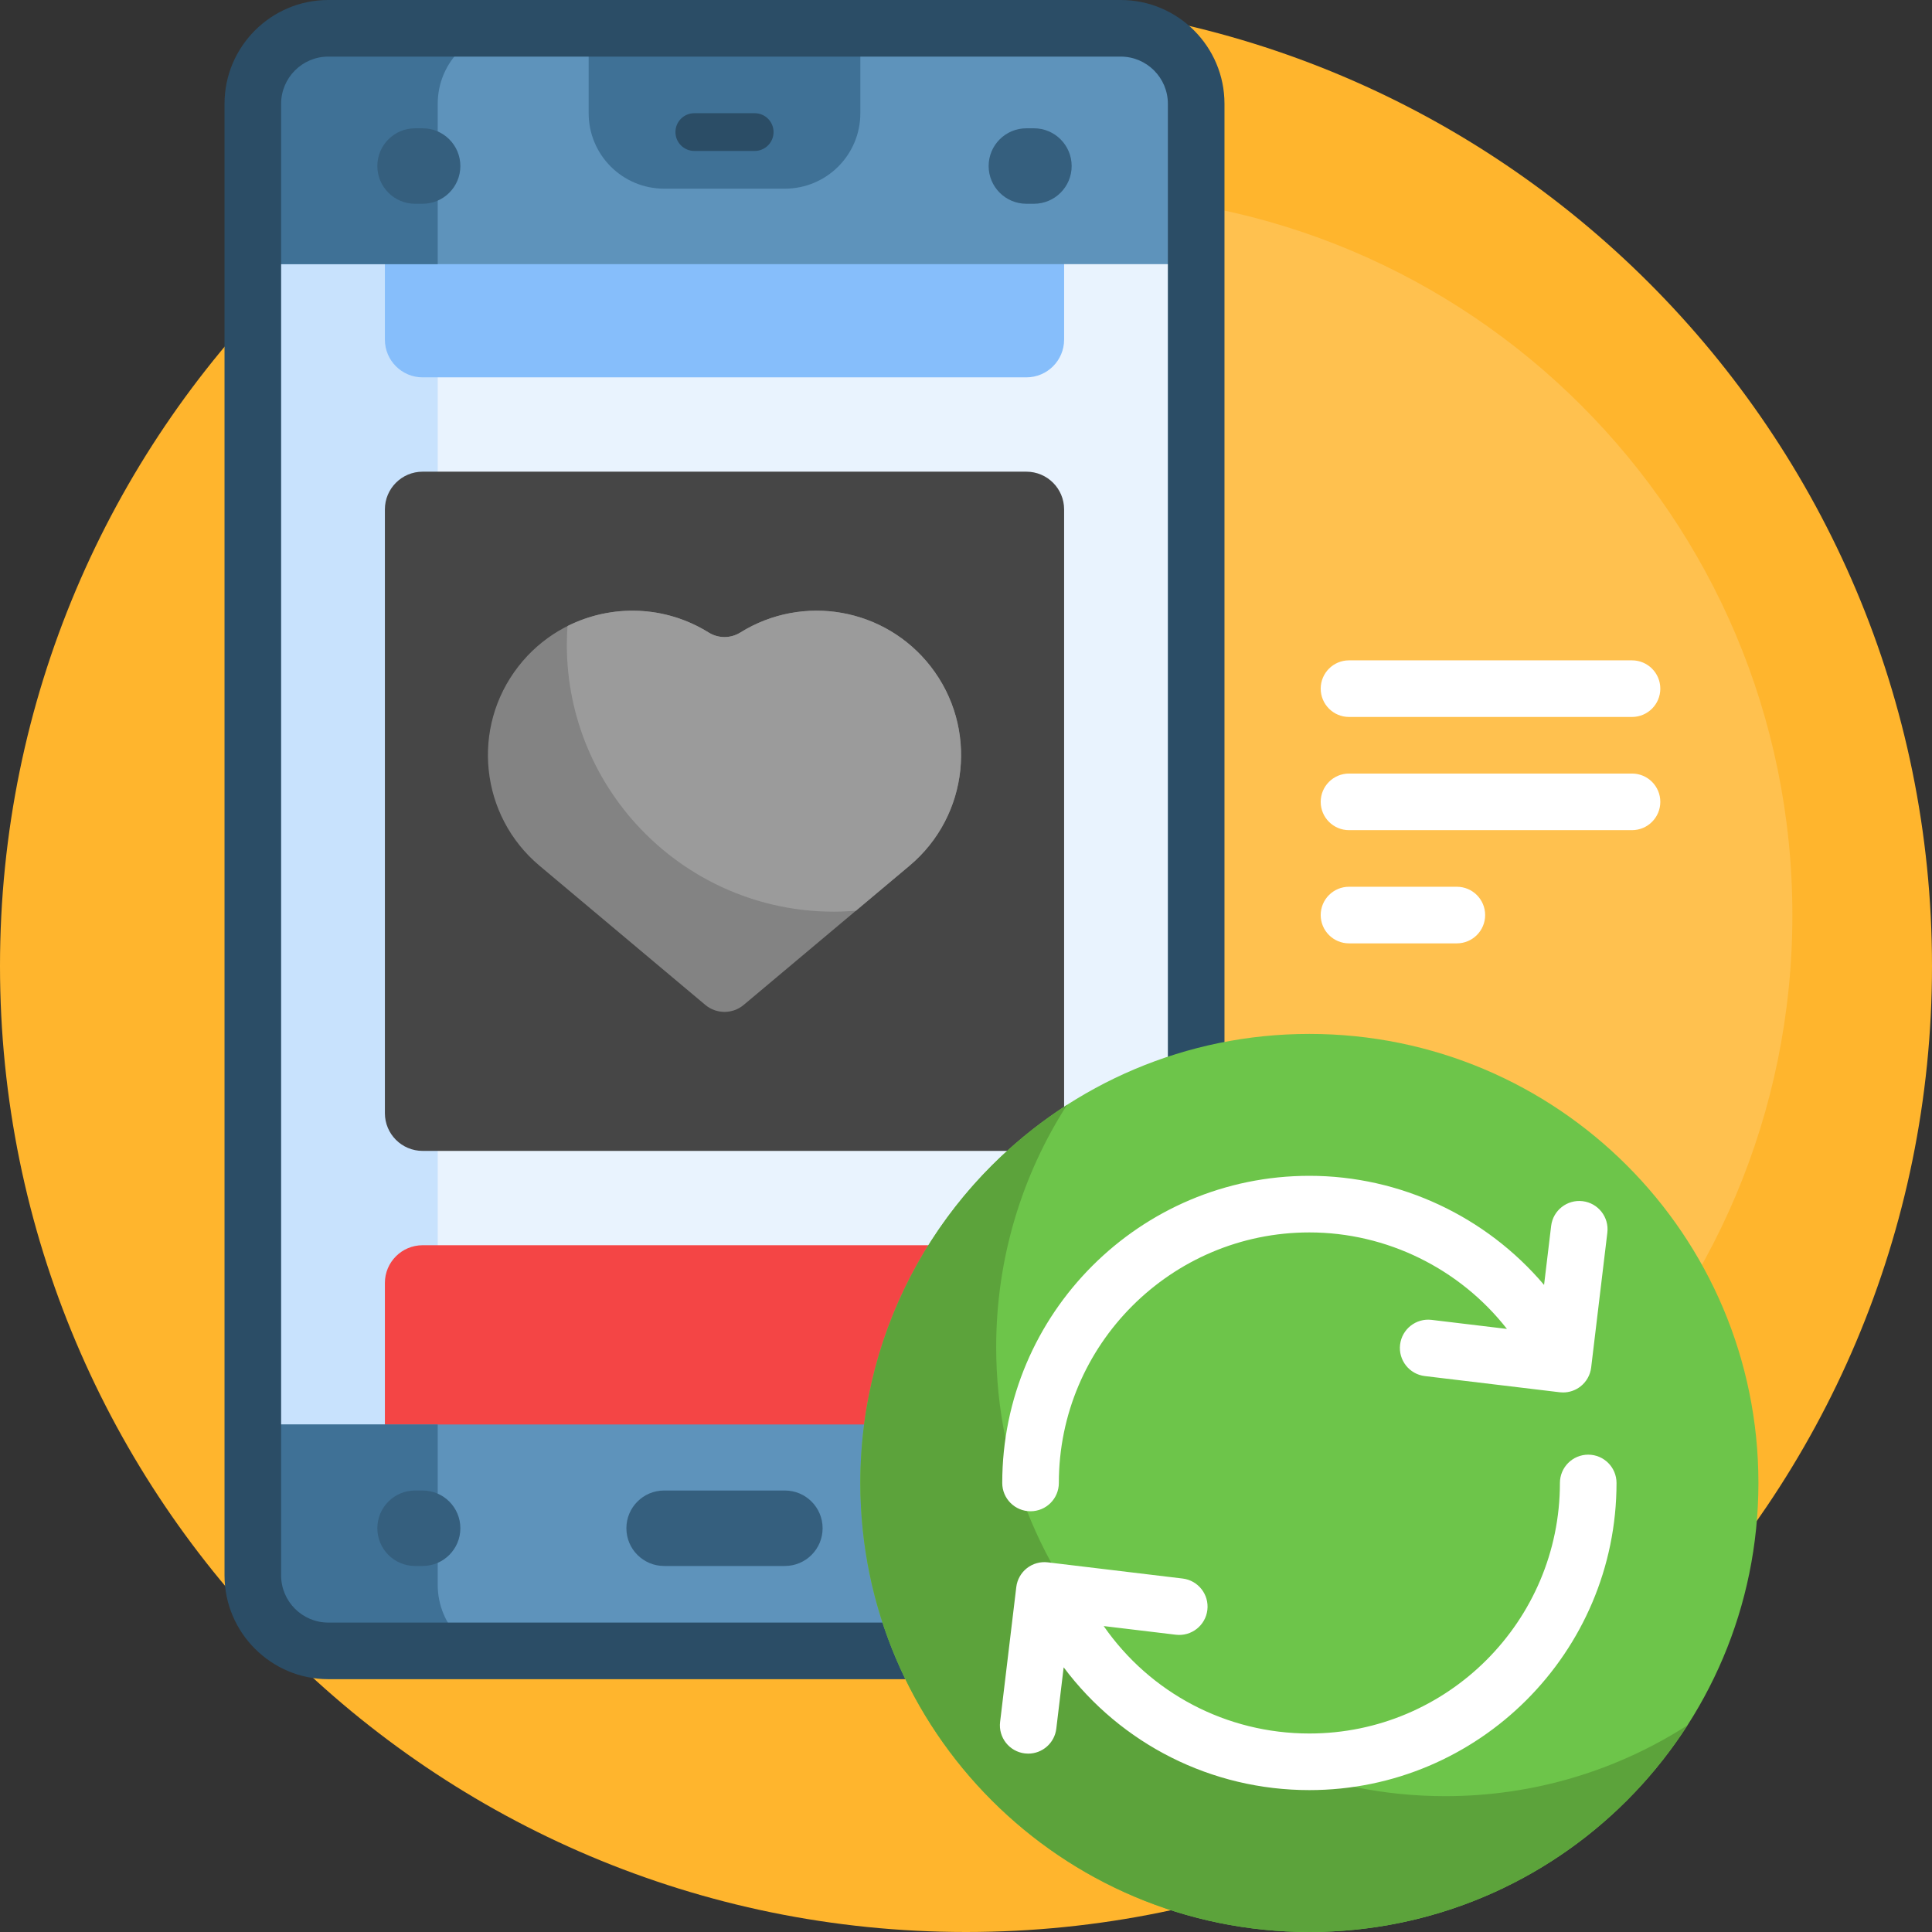 <svg id="Capa_1" enable-background="new 0 0 512 512" height="512" viewBox="0 0 512 512" width="512" xmlns="http://www.w3.org/2000/svg"><rect x="0" y="0" width="512" height="512" fill="#333333" stroke="none"/><g><path d="m512 256c0 141.385-114.615 256-256 256s-256-114.615-256-256 114.615-256 256-256 256 114.615 256 256z" fill="#ffb52d"/><path d="m475 242.5c0 105.486-85.514 191-191 191s-191-85.514-191-191 85.514-191 191-191 191 85.514 191 191z" fill="#ffc14f"/><path d="m317 27.5v390c0 11.046-8.954 20-20 20h-210c-11.046 0-20-8.954-20-20v-390c0-11.046 8.954-20 20-20h210c11.046 0 20 8.954 20 20z" fill="#e9f3fe"/><path d="m136 438h-49c-11.046 0-20-8.954-20-20v-390c0-11.046 8.954-20 20-20h49c-11.046 0-20 8.954-20 20v390c0 11.046 8.954 20 20 20z" fill="#c8e2fd"/><path d="m282 135v160c0 5.523-4.477 10-10 10h-160c-5.523 0-10-4.477-10-10v-160c0-5.523 4.477-10 10-10h160c5.523 0 10 4.477 10 10z" fill="#464646"/><path d="m282 340v50c0 5.523-4.477 10-10 10h-160c-5.523 0-10-4.477-10-10v-50c0-5.523 4.477-10 10-10h160c5.523 0 10 4.477 10 10z" fill="#f44545"/><path d="m282 40v50c0 5.523-4.477 10-10 10h-160c-5.523 0-10-4.477-10-10v-50c0-5.523 4.477-10 10-10h160c5.523 0 10 4.477 10 10z" fill="#86befb"/><path d="m241.031 229.422-43.941 36.887c-2.943 2.471-7.236 2.471-10.179 0l-43.941-36.887c-15.775-13.243-18.24-36.596-5.577-52.84 12.041-15.446 33.8-19.31 50.422-8.953 2.562 1.596 5.81 1.596 8.372 0 16.622-10.357 38.381-6.493 50.422 8.953 12.662 16.244 10.197 39.597-5.578 52.84z" fill="#838383"/><path d="m246.608 176.582c12.663 16.245 10.198 39.598-5.577 52.84l-14.205 11.925c-1.918.156-3.852.257-5.811.257-39.103 0-70.802-31.699-70.802-70.802 0-1.644.076-3.27.187-4.886 11.585-5.81 25.76-5.548 37.415 1.713 2.562 1.596 5.81 1.596 8.372 0 16.621-10.357 38.38-6.494 50.421 8.953z" fill="#9b9b9b"/><path d="m317 70h-250v-42.5c0-11.046 8.954-20 20-20h210c11.046 0 20 8.954 20 20zm0 307.5h-250v42.5c0 11.046 8.954 20 20 20h210c11.046 0 20-8.954 20-20z" fill="#5e93bb"/><path d="m116 27.5v42.5h-49v-42.5c0-11.046 8.954-20 20-20h49c-11.046 0-20 8.954-20 20zm0 392.5v-42.5h-49v42.5c0 11.046 8.954 20 20 20h49c-11.046 0-20-8.954-20-20zm40-412.5v22.5c0 11.046 8.954 20 20 20h32c11.046 0 20-8.954 20-20v-22.5z" fill="#3f7196"/><path d="m208 415h-32c-5.523 0-10-4.477-10-10 0-5.523 4.477-10 10-10h32c5.523 0 10 4.477 10 10 0 5.523-4.477 10-10 10zm-86-10c0-5.523-4.477-10-10-10h-2c-5.523 0-10 4.477-10 10 0 5.523 4.477 10 10 10h2c5.523 0 10-4.477 10-10zm0-361c0-5.523-4.477-10-10-10h-2c-5.523 0-10 4.477-10 10 0 5.523 4.477 10 10 10h2c5.523 0 10-4.477 10-10zm162 0c0-5.523-4.477-10-10-10h-2c-5.523 0-10 4.477-10 10 0 5.523 4.477 10 10 10h2c5.523 0 10-4.477 10-10z" fill="#355f7e"/><path d="m297 0h-210c-15.163 0-27.5 12.336-27.5 27.5v390c0 15.164 12.337 27.5 27.5 27.5h210c15.163 0 27.5-12.336 27.5-27.5v-390c0-15.164-12.337-27.5-27.5-27.5zm12.5 417.5c0 6.893-5.607 12.5-12.5 12.5h-210c-6.893 0-12.5-5.607-12.5-12.5v-390c0-6.893 5.607-12.5 12.5-12.5h210c6.893 0 12.5 5.607 12.5 12.5zm-109.5-377.5h-16c-2.761 0-5-2.239-5-5 0-2.761 2.239-5 5-5h16c2.761 0 5 2.239 5 5 0 2.761-2.239 5-5 5z" fill="#2b4d66"/><path d="m466 393c0 65.722-53.278 119-119 119s-119-53.278-119-119 53.278-119 119-119 119 53.278 119 119z" fill="#6dc54a"/><path d="m447.208 457.208c-21.16 32.957-58.134 54.792-100.208 54.792-65.722 0-119-53.278-119-119 0-42.074 21.835-79.048 54.792-100.208-11.894 18.523-18.792 40.56-18.792 64.208 0 65.722 53.278 119 119 119 23.648 0 45.685-6.898 64.208-18.792z" fill="#5ca33b"/><path d="m350 182.5c0-4.142 3.358-7.5 7.5-7.5h75c4.142 0 7.5 3.358 7.5 7.5s-3.358 7.5-7.5 7.5h-75c-4.142 0-7.5-3.358-7.5-7.5zm36.079 67.5c4.142 0 7.5-3.358 7.5-7.5s-3.358-7.5-7.5-7.5h-28.579c-4.142 0-7.5 3.358-7.5 7.5s3.358 7.5 7.5 7.5zm46.421-45h-75c-4.142 0-7.5 3.358-7.5 7.5s3.358 7.5 7.5 7.5h75c4.142 0 7.5-3.358 7.5-7.5s-3.358-7.5-7.5-7.5zm-11.605 180.5c-4.143 0-7.5 3.358-7.5 7.5 0 36.61-29.784 66.395-66.395 66.395-21.995 0-42.185-10.725-54.51-28.471l19.133 2.296c4.102.488 7.846-2.44 8.34-6.553.494-4.112-2.44-7.847-6.553-8.34l-35.744-4.29c-1.975-.236-3.963.321-5.527 1.549-1.563 1.229-2.576 3.029-2.813 5.004l-4.289 35.744c-.494 4.113 2.44 7.847 6.553 8.34.304.036.604.054.903.054 3.742 0 6.979-2.798 7.437-6.607l1.952-16.265c15.224 20.34 39.144 32.539 65.119 32.539 44.881 0 81.395-36.514 81.395-81.395-.001-4.142-3.359-7.5-7.501-7.5zm-147.79 15c4.143 0 7.5-3.358 7.5-7.5 0-36.61 29.784-66.395 66.395-66.395 20.532 0 39.867 9.614 52.355 25.572l-19.978-2.397c-4.107-.491-7.847 2.44-8.34 6.553-.494 4.112 2.44 7.847 6.553 8.34l35.744 4.29c.298.036.597.053.894.053 1.672 0 3.306-.559 4.634-1.603 1.563-1.229 2.576-3.029 2.813-5.004l4.289-35.744c.494-4.113-2.44-7.847-6.553-8.34-4.106-.494-7.847 2.44-8.34 6.553l-1.877 15.639c-15.327-18.099-38.085-28.913-62.194-28.913-44.881 0-81.395 36.514-81.395 81.395 0 4.143 3.358 7.501 7.5 7.501z" fill="#fff"/></g></svg>